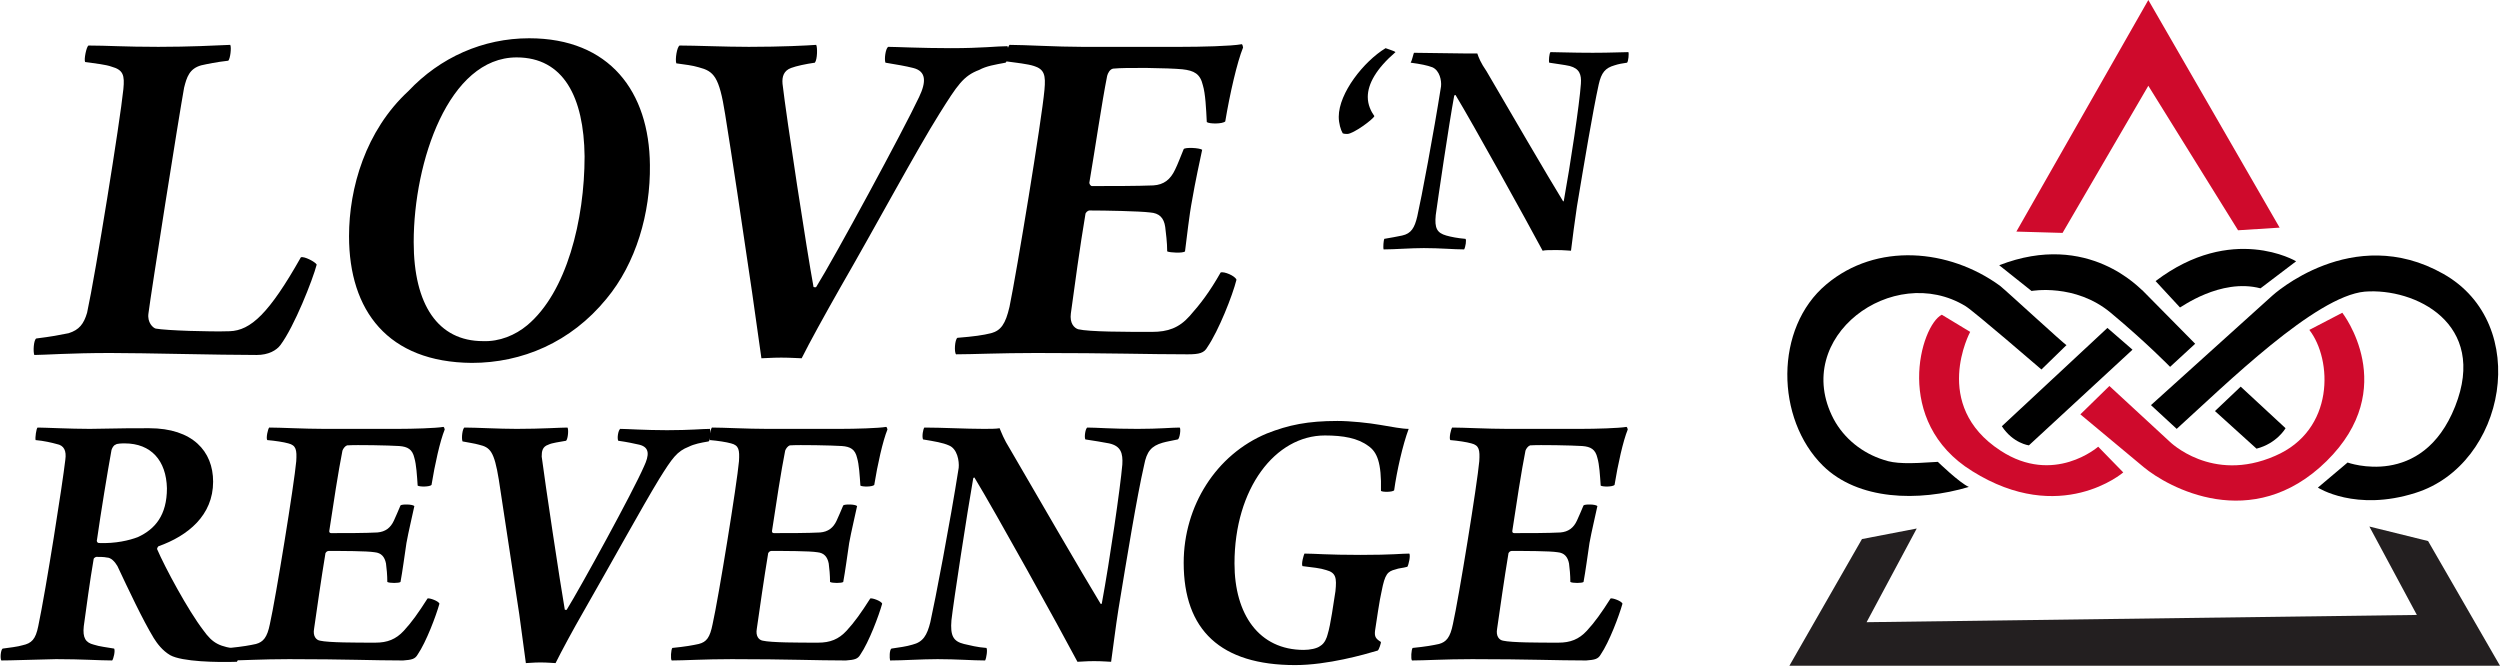 <?xml version="1.0" encoding="utf-8"?>
<!-- Generator: Adobe Illustrator 19.2.1, SVG Export Plug-In . SVG Version: 6.00 Build 0)  -->
<svg version="1.1" id="Layer_1" xmlns="http://www.w3.org/2000/svg" xmlns:xlink="http://www.w3.org/1999/xlink" x="0px" y="0px"
	 viewBox="0 0 378.9 100.9" style="enable-background:new 0 0 378.9 100.9;" xml:space="preserve">
<style type="text/css">
	.st0{fill:#CF0A2C;}
	.st1{fill:#231F20;}
</style>
<path d="M309.4,56c0,0,3.8-3.7,3.8-3.7c-0.1,0.1-9.2-8.3-10.1-9c-7.7-5.6-18.7-6.6-26.3-0.2c-7.9,6.6-7.7,20.4-0.5,27.5
	c5.3,5.2,14.4,5.5,22.1,3.2c-1.4-0.6-4.7-3.8-4.7-3.8c-4.4,0.3-6.5,0.3-8.2-0.3c-3.2-1-6-3.2-7.6-6.2c-6.5-12.4,9-23.8,20-17.1
	C299.2,47.2,309.4,56,309.4,56z"/>
<path d="M329.9,65l-3.9-3.6l18.4-16.6c0,0,12.1-11.1,25.9-3.3c13.5,7.6,9.5,28.9-4.2,33.2c-9.1,2.9-14.8-0.8-14.8-0.8l4.5-3.8
	c0,0,11.3,4.1,16.3-8.5s-6.1-18-13.7-17.4C350.9,44.9,337.4,58.2,329.9,65z"/>
<path d="M342.6,43.7l5.4-4.1c0,0-9.7-5.8-21.3,3l3.7,4C330.4,46.7,336.5,42.1,342.6,43.7z"/>
<path class="st0" d="M350,50l5-2.6c0,0,8.9,11.4-2.4,22.5c-11.3,11.1-24.1,3.9-27.7,0.9c-3.6-3-9.6-8-9.6-8l4.4-4.3l9.1,8.4
	c0,0,6.4,6.4,16,2.2C353.9,65.2,353.5,54.5,350,50z"/>
<path d="M335.7,62.3l3.9-3.7l6.8,6.3c0,0-1.3,2.3-4.4,3.1L335.7,62.3z"/>
<path d="M307.5,67.5c0,0-2.4-0.3-4.1-2.9l16-14.9l3.8,3.3L307.5,67.5z"/>
<path class="st0" d="M318,67.7l3.8,3.9c0,0-9.5,8.2-22.9-0.2c-12.1-7.5-7.8-22.1-4.6-23.7l4.3,2.6c0,0-6,11.1,4.6,18
	C311.3,73.6,318,67.7,318,67.7z"/>
<path d="M303,40.2l4.9,3.9c0,0,6.6-1.2,12,3.3s9,8.2,9,8.2l3.8-3.5l-8-8.1C324.5,44,316.6,34.9,303,40.2z"/>
<g>
	<polygon class="st0" points="325.6,13 339.2,34.9 345.5,34.5 325.6,0 305.6,35.1 312.6,35.3 	"/>
	<polygon class="st1" points="378.9,100.9 368,82 359.1,79.8 366.3,93.2 282.9,94.3 290.5,80.1 282.2,81.7 271.2,100.9 	"/>
</g>
<g>
	<path d="M13.4,6.9c2.8,0,5.4,0.2,10.6,0.2c4.7,0,8.6-0.2,10.9-0.3c0.2,0.4,0,2.1-0.3,2.4c-1.8,0.2-3.2,0.5-4.1,0.7
		c-1.8,0.5-2.2,1.8-2.6,3.4c-0.8,4.4-5,31-5.4,34.2c-0.2,1.4,0.7,2.2,1.1,2.3c1.6,0.3,8.3,0.5,11.2,0.4c3.2-0.1,6-2.7,10.8-11.2
		c0.5-0.2,2.2,0.7,2.4,1.1c-0.6,2.3-3.4,9.4-5.5,12.2c-0.6,0.8-1.8,1.5-3.6,1.5c-5.9,0-16.9-0.3-22.2-0.3c-6,0-10.1,0.3-11.5,0.3
		c-0.2-0.5-0.1-2.3,0.3-2.5c2.4-0.3,3.4-0.5,4.9-0.8c1.6-0.5,2.3-1.4,2.8-3.1c1.3-6,5-29,5.5-33.9c0.2-2.1,0-2.9-1.8-3.4
		c-0.8-0.3-2.5-0.5-4-0.7C12.7,9,13.1,7.1,13.4,6.9z"/>
	<path d="M52.9,35.8c0-7.3,2.5-16,9-22c4.8-5.1,11.3-8,18.3-8c12.2,0,18.2,8.1,18.3,19.2c0.1,7.3-2.1,14.9-6.6,20.3
		c-5.4,6.6-12.8,9.7-20.4,9.7C58.8,54.9,52.9,47.1,52.9,35.8z M79.9,49.3c6-5,8.7-16,8.7-25.6c-0.1-9-3.2-15-10.3-15
		c-10.3,0-15.6,15.8-15.6,28c0,9.5,3.7,15,10.5,15C75.7,51.8,78.1,50.8,79.9,49.3z"/>
	<path d="M103,6.9c2.4,0,6.9,0.2,10.5,0.2c5,0,8.8-0.2,10.2-0.3c0.2,0.3,0.2,2.2-0.2,2.7c-1.4,0.2-2.8,0.5-3.6,0.8
		c-1.1,0.4-1.4,1.3-1.3,2.4c0.6,5.2,3.7,25.4,4.7,30.8c0.1,0,0.3,0.1,0.4,0c2.8-4.5,13.2-23.7,15.6-28.8c1.1-2.3,1.1-3.9-0.9-4.4
		c-1.2-0.3-2.4-0.5-4.2-0.8c-0.2-0.5,0-2.1,0.4-2.4c1.1,0,5,0.2,9.5,0.2c4.8,0,7-0.3,8.6-0.3c0.2,0.4,0.1,2.2-0.3,2.5
		c-1.6,0.3-2.9,0.5-4,1.1c-2.4,0.9-3.3,2.3-6,6.6c-3.4,5.4-9.8,17.3-15,26.3c-2.5,4.4-4.7,8.4-5.9,10.8c-0.5,0-1.6-0.1-3.1-0.1
		c-1.5,0-2.4,0.1-3,0.1l-1.4-9.9c-1.5-10.3-3.1-20.9-4.1-27.1c-0.9-5.7-1.7-6.5-4-7.1c-1-0.3-2-0.4-3.4-0.6
		C102.3,9,102.6,7.1,103,6.9z"/>
	<path d="M150.2,50.5c1.5-0.4,2.2-1.4,2.8-4c1.1-5.3,4.9-28.4,5.3-32.9c0.2-2.2,0-3.1-1.6-3.6c-0.9-0.3-2.7-0.5-4.2-0.7
		c-0.2-0.5,0.2-2.2,0.5-2.5c2.3,0,7.2,0.3,11,0.3H179c2.9,0,7.6-0.1,9.2-0.4c0.1,0,0.2,0.4,0.2,0.5c-0.9,2.2-2,7-2.7,11.2
		c-0.4,0.4-2.4,0.4-2.8,0.1c-0.1-2-0.2-4.3-0.6-5.6c-0.4-1.7-1.3-2.2-3.1-2.4c-2.1-0.2-8.5-0.3-10.5-0.1c-0.5,0.1-0.8,0.7-0.9,1.1
		c-0.8,4-1.8,10.9-2.7,16.2c0,0.2,0.2,0.5,0.4,0.5c2.9,0,6.9,0,9.3-0.1c1.6-0.1,2.6-0.9,3.3-2.4c0.4-0.8,0.8-1.9,1.3-3.1
		c0.2-0.3,2.4-0.2,2.8,0.1c-0.3,1.4-1.1,5.1-1.5,7.5c-0.5,2.6-0.8,5.7-1.1,7.9c-0.3,0.3-2.3,0.2-2.7,0c0-1.4-0.2-2.8-0.3-3.7
		c-0.2-1.4-0.9-2.1-2.3-2.2c-1.6-0.2-6.8-0.3-9.2-0.3c-0.2,0-0.6,0.3-0.6,0.6c-0.8,4.7-1.7,11.3-2.2,15c-0.2,1.5,0.5,2.2,1.1,2.4
		c1.7,0.4,7.2,0.4,11.2,0.4c2.4,0,4.1-0.6,5.7-2.4c1.6-1.8,3-3.6,4.7-6.6c0.5-0.2,2.2,0.5,2.4,1.1c-0.6,2.4-2.7,7.7-4.4,10.2
		c-0.5,0.9-1.2,1.1-3,1.1c-6.1,0-11.5-0.2-23-0.2c-5.4,0-9.6,0.2-12.1,0.2c-0.3-0.3-0.2-2.2,0.2-2.5C147.6,51,149,50.8,150.2,50.5z"
		/>
	<path d="M214.3,8c2.2,0,5.3,0.1,7.6,0.1c0.8,0,1.6,0,2,0c0.2,0.6,0.5,1.4,1.4,2.7c2.8,4.8,9.5,16.3,11.6,19.7c0,0,0.1,0,0.1,0
		c1-5.5,2.4-14.8,2.6-17.8c0.1-1.4-0.2-2.3-1.7-2.7c-0.9-0.2-1.9-0.3-3.1-0.5c-0.1-0.2,0-1.5,0.2-1.6c1.2,0,3.1,0.1,6.4,0.1
		c2.8,0,4.4-0.1,5.4-0.1c0.1,0.2,0,1.4-0.2,1.6c-0.7,0.1-1.3,0.2-1.9,0.4c-1.4,0.4-2,1.1-2.4,2.9c-0.9,4.1-2.2,11.9-3.3,18.5
		c-0.3,2.1-0.7,4.9-0.9,6.7c-0.3,0-1-0.1-2.2-0.1c-1.1,0-1.7,0-2.1,0.1c-2.4-4.5-10.6-19.3-13.2-23.6c-0.1,0-0.1,0-0.2,0.1
		c-0.8,4.3-2.5,15.9-2.8,18.1c-0.2,2,0.2,2.7,1.6,3.1c0.7,0.2,1.7,0.4,2.9,0.5c0.2,0.1,0,1.3-0.2,1.6c-1.6,0-3.6-0.2-6.1-0.2
		c-2,0-4.4,0.2-6.1,0.2c-0.1-0.3,0-1.4,0.1-1.6c1.1-0.2,1.8-0.3,2.7-0.5c1.4-0.3,1.9-1.2,2.3-2.9c0.6-2.6,2.5-12.7,3.6-19.7
		c0.1-0.9-0.2-2.4-1.3-2.9c-0.8-0.3-1.8-0.5-3.3-0.7C214,9.2,214.2,8.2,214.3,8z"/>
	<path d="M211.5,7.9c-2.9,2.5-4.2,4.8-4.2,6.8c0,1.2,0.5,2.2,1,2.9c-0.2,0.5-3.2,2.7-4.1,2.7c-0.2,0-0.5,0-0.7-0.1
		c-0.3-0.5-0.6-1.5-0.6-2.5c0-3.6,3.8-8.4,7.1-10.4C210.2,7.4,211.3,7.7,211.5,7.9z"/>
	<path d="M5.7,64.8c1,0,5,0.2,7.9,0.2c4.7-0.1,7-0.1,9-0.1c6.6,0,9.7,3.5,9.7,8.1c0,5.1-3.8,8.2-8.3,9.8c-0.1,0.1-0.2,0.3-0.2,0.4
		c1.2,2.8,4.7,9.3,7,12.3c1.5,2.1,2.5,2.5,5.4,2.9c0.2,0.3-0.1,1.7-0.3,1.9c-3,0.1-8.3,0-10.1-1c-1.2-0.7-2-1.8-2.5-2.6
		c-1.7-2.8-3.9-7.5-5.5-10.9c-0.4-0.7-1-1.3-1.6-1.3c-0.4-0.1-1.2-0.1-1.6-0.1c-0.1,0-0.4,0.2-0.4,0.3c-0.6,3.5-1.1,7.3-1.5,10.2
		c-0.2,1.8,0.3,2.5,1.5,2.8c0.9,0.3,2,0.4,3.1,0.6c0.2,0.3-0.1,1.6-0.3,1.8c-1.9,0-4.6-0.2-8.5-0.2c-4.4,0.1-6.8,0.2-8.3,0.2
		c-0.2-0.3-0.1-1.6,0.2-1.8c0.8-0.1,2.4-0.3,3-0.5c1.4-0.3,2-0.9,2.4-2.9c1.2-5.7,3.7-21.7,4.1-25.2c0.2-1.4-0.2-2.2-1.3-2.4
		c-0.7-0.2-2-0.5-3.2-0.6C5.3,66.4,5.5,64.9,5.7,64.8z M18.9,67.2c-0.3,0-1.2,0-1.4,0.2c-0.3,0.1-0.5,0.5-0.6,0.8
		c-0.6,3.3-1.6,9.4-2.2,13.6c-0.1,0.3,0.1,0.5,0.3,0.5c2.5,0.1,4.6-0.4,5.9-0.9c2.6-1.2,4.4-3.3,4.4-7.4
		C25.2,69.8,22.9,67.2,18.9,67.2z"/>
	<path d="M38.8,97.6c1.1-0.3,1.7-1,2.1-3c0.9-4,3.7-21.3,4-24.7c0.1-1.7,0-2.4-1.2-2.7c-0.7-0.2-2-0.4-3.2-0.5
		c-0.2-0.3,0.1-1.7,0.3-1.9c1.7,0,5.4,0.2,8.3,0.2h11.2c2.2,0,5.8-0.1,6.9-0.3c0.1,0,0.2,0.3,0.2,0.4c-0.7,1.7-1.5,5.3-2,8.4
		c-0.3,0.3-1.8,0.3-2.1,0.1c-0.1-1.5-0.2-3.2-0.5-4.2c-0.3-1.3-1-1.7-2.3-1.8c-1.6-0.1-6.4-0.2-7.9-0.1c-0.3,0.1-0.6,0.5-0.7,0.8
		c-0.6,3-1.4,8.2-2,12.2c0,0.2,0.1,0.3,0.3,0.3c2.2,0,5.2,0,7-0.1c1.2-0.1,2-0.7,2.5-1.8c0.3-0.6,0.6-1.4,1-2.3
		c0.2-0.2,1.8-0.2,2.1,0.1c-0.2,1-0.9,3.9-1.2,5.6c-0.3,2-0.6,4.3-0.9,5.9c-0.2,0.2-1.7,0.2-2,0c0-1-0.1-2.1-0.2-2.8
		c-0.2-1-0.7-1.6-1.7-1.7c-1.2-0.2-5.1-0.2-7-0.2c-0.2,0-0.5,0.2-0.5,0.5c-0.6,3.6-1.3,8.5-1.7,11.3c-0.2,1.1,0.3,1.7,0.9,1.8
		c1.3,0.3,5.4,0.3,8.4,0.3c1.8,0,3.1-0.5,4.3-1.8c1.2-1.3,2.2-2.7,3.6-4.9c0.3-0.1,1.7,0.4,1.8,0.8c-0.5,1.8-2,5.8-3.3,7.7
		c-0.4,0.7-0.9,0.8-2.2,0.9c-4.6,0-8.6-0.2-17.3-0.2c-4.1,0-7.2,0.2-9.1,0.2c-0.2-0.2-0.1-1.7,0.1-1.9C36.8,98,37.9,97.8,38.8,97.6z
		"/>
	<path d="M70.4,64.8c1.8,0,5.2,0.2,7.9,0.2c3.8,0,6.6-0.2,7.7-0.2c0.2,0.2,0.1,1.7-0.2,2c-1,0.2-2.1,0.3-2.7,0.6c-0.9,0.3-1,1-1,1.8
		c0.5,3.9,2.8,19.2,3.5,23.2c0.1,0,0.2,0.1,0.3,0c2.1-3.4,10-17.8,11.7-21.7c0.8-1.7,0.9-2.9-0.7-3.3c-0.9-0.2-1.8-0.4-3.2-0.6
		c-0.2-0.4,0-1.6,0.3-1.8c0.9,0,3.8,0.2,7.1,0.2c3.6,0,5.3-0.2,6.5-0.2c0.1,0.3,0.1,1.7-0.2,1.9c-1.2,0.2-2.2,0.4-3,0.8
		c-1.8,0.7-2.5,1.7-4.5,4.9c-2.5,4.1-7.4,13-11.3,19.8c-1.9,3.3-3.5,6.3-4.4,8.1c-0.3,0-1.2-0.1-2.3-0.1c-1.1,0-1.8,0.1-2.2,0.1
		l-1-7.4c-1.2-7.8-2.4-15.8-3.1-20.4c-0.7-4.3-1.3-4.9-3-5.3c-0.7-0.2-1.5-0.3-2.5-0.5C69.9,66.4,70.1,64.9,70.4,64.8z"/>
	<path d="M105.9,97.6c1.2-0.3,1.7-1,2.1-3c0.9-4,3.7-21.3,4-24.7c0.1-1.7,0-2.4-1.2-2.7c-0.7-0.2-2-0.4-3.2-0.5
		c-0.2-0.3,0.1-1.7,0.3-1.9c1.7,0,5.4,0.2,8.3,0.2h11.2c2.2,0,5.8-0.1,6.9-0.3c0.1,0,0.2,0.3,0.2,0.4c-0.7,1.7-1.5,5.3-2,8.4
		c-0.3,0.3-1.8,0.3-2.1,0.1c-0.1-1.5-0.2-3.2-0.5-4.2c-0.3-1.3-1-1.7-2.3-1.8c-1.6-0.1-6.4-0.2-7.9-0.1c-0.3,0.1-0.6,0.5-0.7,0.8
		c-0.6,3-1.4,8.2-2,12.2c0,0.2,0.1,0.3,0.3,0.3c2.2,0,5.2,0,7-0.1c1.2-0.1,2-0.7,2.5-1.8c0.3-0.6,0.6-1.4,1-2.3
		c0.2-0.2,1.8-0.2,2.1,0.1c-0.2,1-0.9,3.9-1.2,5.6c-0.3,2-0.6,4.3-0.9,5.9c-0.2,0.2-1.7,0.2-2,0c0-1-0.1-2.1-0.2-2.8
		c-0.2-1-0.7-1.6-1.7-1.7c-1.2-0.2-5.1-0.2-7-0.2c-0.2,0-0.5,0.2-0.5,0.5c-0.6,3.6-1.3,8.5-1.7,11.3c-0.2,1.1,0.3,1.7,0.9,1.8
		c1.3,0.3,5.4,0.3,8.4,0.3c1.8,0,3.1-0.5,4.3-1.8c1.2-1.3,2.2-2.7,3.6-4.9c0.3-0.1,1.7,0.4,1.8,0.8c-0.5,1.8-2,5.8-3.3,7.7
		c-0.4,0.7-0.9,0.8-2.2,0.9c-4.6,0-8.6-0.2-17.3-0.2c-4.1,0-7.2,0.2-9.1,0.2c-0.2-0.2-0.1-1.7,0.1-1.9C103.9,98,105,97.8,105.9,97.6
		z"/>
	<path d="M140.1,64.8c2.6,0,6.3,0.2,9,0.2c0.9,0,1.9,0,2.4-0.1c0.3,0.7,0.6,1.6,1.6,3.2c3.3,5.7,11.2,19.3,13.7,23.4
		c0.1,0.1,0.2,0,0.2-0.1c1.2-6.5,2.8-17.5,3.1-21c0.1-1.7-0.2-2.8-2-3.2c-1-0.2-2.3-0.4-3.6-0.6c-0.2-0.3,0-1.7,0.3-1.8
		c1.4,0,3.6,0.2,7.6,0.2c3.3,0,5.2-0.2,6.4-0.2c0.2,0.2,0,1.7-0.3,1.8c-0.9,0.2-1.6,0.3-2.3,0.5c-1.7,0.5-2.4,1.3-2.8,3.4
		c-1.1,4.8-2.6,14-3.9,21.9c-0.4,2.5-0.8,5.8-1.1,7.9c-0.4,0-1.2-0.1-2.6-0.1c-1.3,0-2,0.1-2.5,0.1c-2.8-5.3-12.5-22.8-15.6-27.9
		c-0.1-0.1-0.2,0.1-0.2,0.1c-0.9,5.1-3,18.8-3.3,21.5c-0.2,2.4,0.3,3.2,1.9,3.6c0.9,0.2,2,0.5,3.4,0.6c0.2,0.2,0,1.6-0.2,1.9
		c-1.9,0-4.3-0.2-7.2-0.2c-2.4,0-5.2,0.2-7.2,0.2c-0.1-0.4-0.1-1.6,0.2-1.8c1.3-0.2,2.2-0.3,3.2-0.6c1.6-0.4,2.2-1.4,2.7-3.4
		c0.7-3.1,3-15.1,4.3-23.4c0.1-1-0.2-2.9-1.5-3.4c-0.9-0.4-2.1-0.6-3.9-0.9C139.7,66.2,139.9,65,140.1,64.8z"/>
	<path d="M208.8,98.6c-2,0.6-7.6,2.2-12.5,2.2c-11.3,0-16.9-5.3-16.9-15.5c0-8.6,4.9-16.4,12.6-19.6c3.3-1.3,6.2-1.9,10.7-1.9
		c2,0,4.8,0.3,6.5,0.6c1.8,0.3,3.3,0.6,4.3,0.6c-0.9,2.4-1.8,6.4-2.2,9.3c-0.2,0.3-1.8,0.3-2,0.1c0.1-4.3-0.6-5.9-1.9-6.8
		c-1.6-1.2-3.8-1.6-6.6-1.6c-7.5,0-13.7,8-13.7,19.4c0,7.7,3.7,13.1,10.5,13.1c0.9,0,2-0.2,2.5-0.6c0.7-0.4,1-1.3,1.1-1.7
		c0.5-1.6,0.9-4.8,1.2-6.6c0.2-2,0.1-2.8-1.4-3.2c-0.9-0.3-2-0.4-3.6-0.6c-0.2-0.4,0.2-1.7,0.3-1.9c1.5,0,3.5,0.2,8.5,0.2
		c4.9,0,6.2-0.2,7.4-0.2c0.2,0.3-0.1,1.7-0.3,2c-0.7,0.2-1.3,0.2-1.8,0.4c-1.2,0.3-1.6,0.7-2.1,3.3c-0.3,1.2-0.8,4.7-1,6
		c-0.1,0.9,0.1,1.2,0.9,1.7C209.3,97.5,209,98.5,208.8,98.6z"/>
	<path d="M218.1,97.6c1.1-0.3,1.7-1,2.1-3c0.9-4,3.7-21.3,4-24.7c0.1-1.7,0-2.4-1.2-2.7c-0.7-0.2-2-0.4-3.2-0.5
		c-0.2-0.3,0.1-1.7,0.3-1.9c1.7,0,5.4,0.2,8.3,0.2h11.2c2.2,0,5.8-0.1,6.9-0.3c0.1,0,0.2,0.3,0.2,0.4c-0.7,1.7-1.5,5.3-2,8.4
		c-0.3,0.3-1.8,0.3-2.1,0.1c-0.1-1.5-0.2-3.2-0.5-4.2c-0.3-1.3-1-1.7-2.3-1.8c-1.6-0.1-6.4-0.2-7.9-0.1c-0.3,0.1-0.6,0.5-0.7,0.8
		c-0.6,3-1.4,8.2-2,12.2c0,0.2,0.1,0.3,0.3,0.3c2.2,0,5.2,0,7-0.1c1.2-0.1,2-0.7,2.5-1.8c0.3-0.6,0.6-1.4,1-2.3
		c0.2-0.2,1.8-0.2,2.1,0.1c-0.2,1-0.9,3.9-1.2,5.6c-0.3,2-0.6,4.3-0.9,5.9c-0.2,0.2-1.7,0.2-2,0c0-1-0.1-2.1-0.2-2.8
		c-0.2-1-0.7-1.6-1.7-1.7c-1.2-0.2-5.1-0.2-7-0.2c-0.2,0-0.5,0.2-0.5,0.5c-0.6,3.6-1.3,8.5-1.7,11.3c-0.2,1.1,0.3,1.7,0.9,1.8
		c1.3,0.3,5.4,0.3,8.4,0.3c1.8,0,3.1-0.5,4.3-1.8c1.2-1.3,2.2-2.7,3.6-4.9c0.3-0.1,1.7,0.4,1.8,0.8c-0.5,1.8-2,5.8-3.3,7.7
		c-0.4,0.7-0.9,0.8-2.2,0.9c-4.6,0-8.6-0.2-17.3-0.2c-4.1,0-7.2,0.2-9.1,0.2c-0.2-0.2-0.1-1.7,0.1-1.9
		C216.1,98,217.2,97.8,218.1,97.6z"/>
</g>
</svg>

